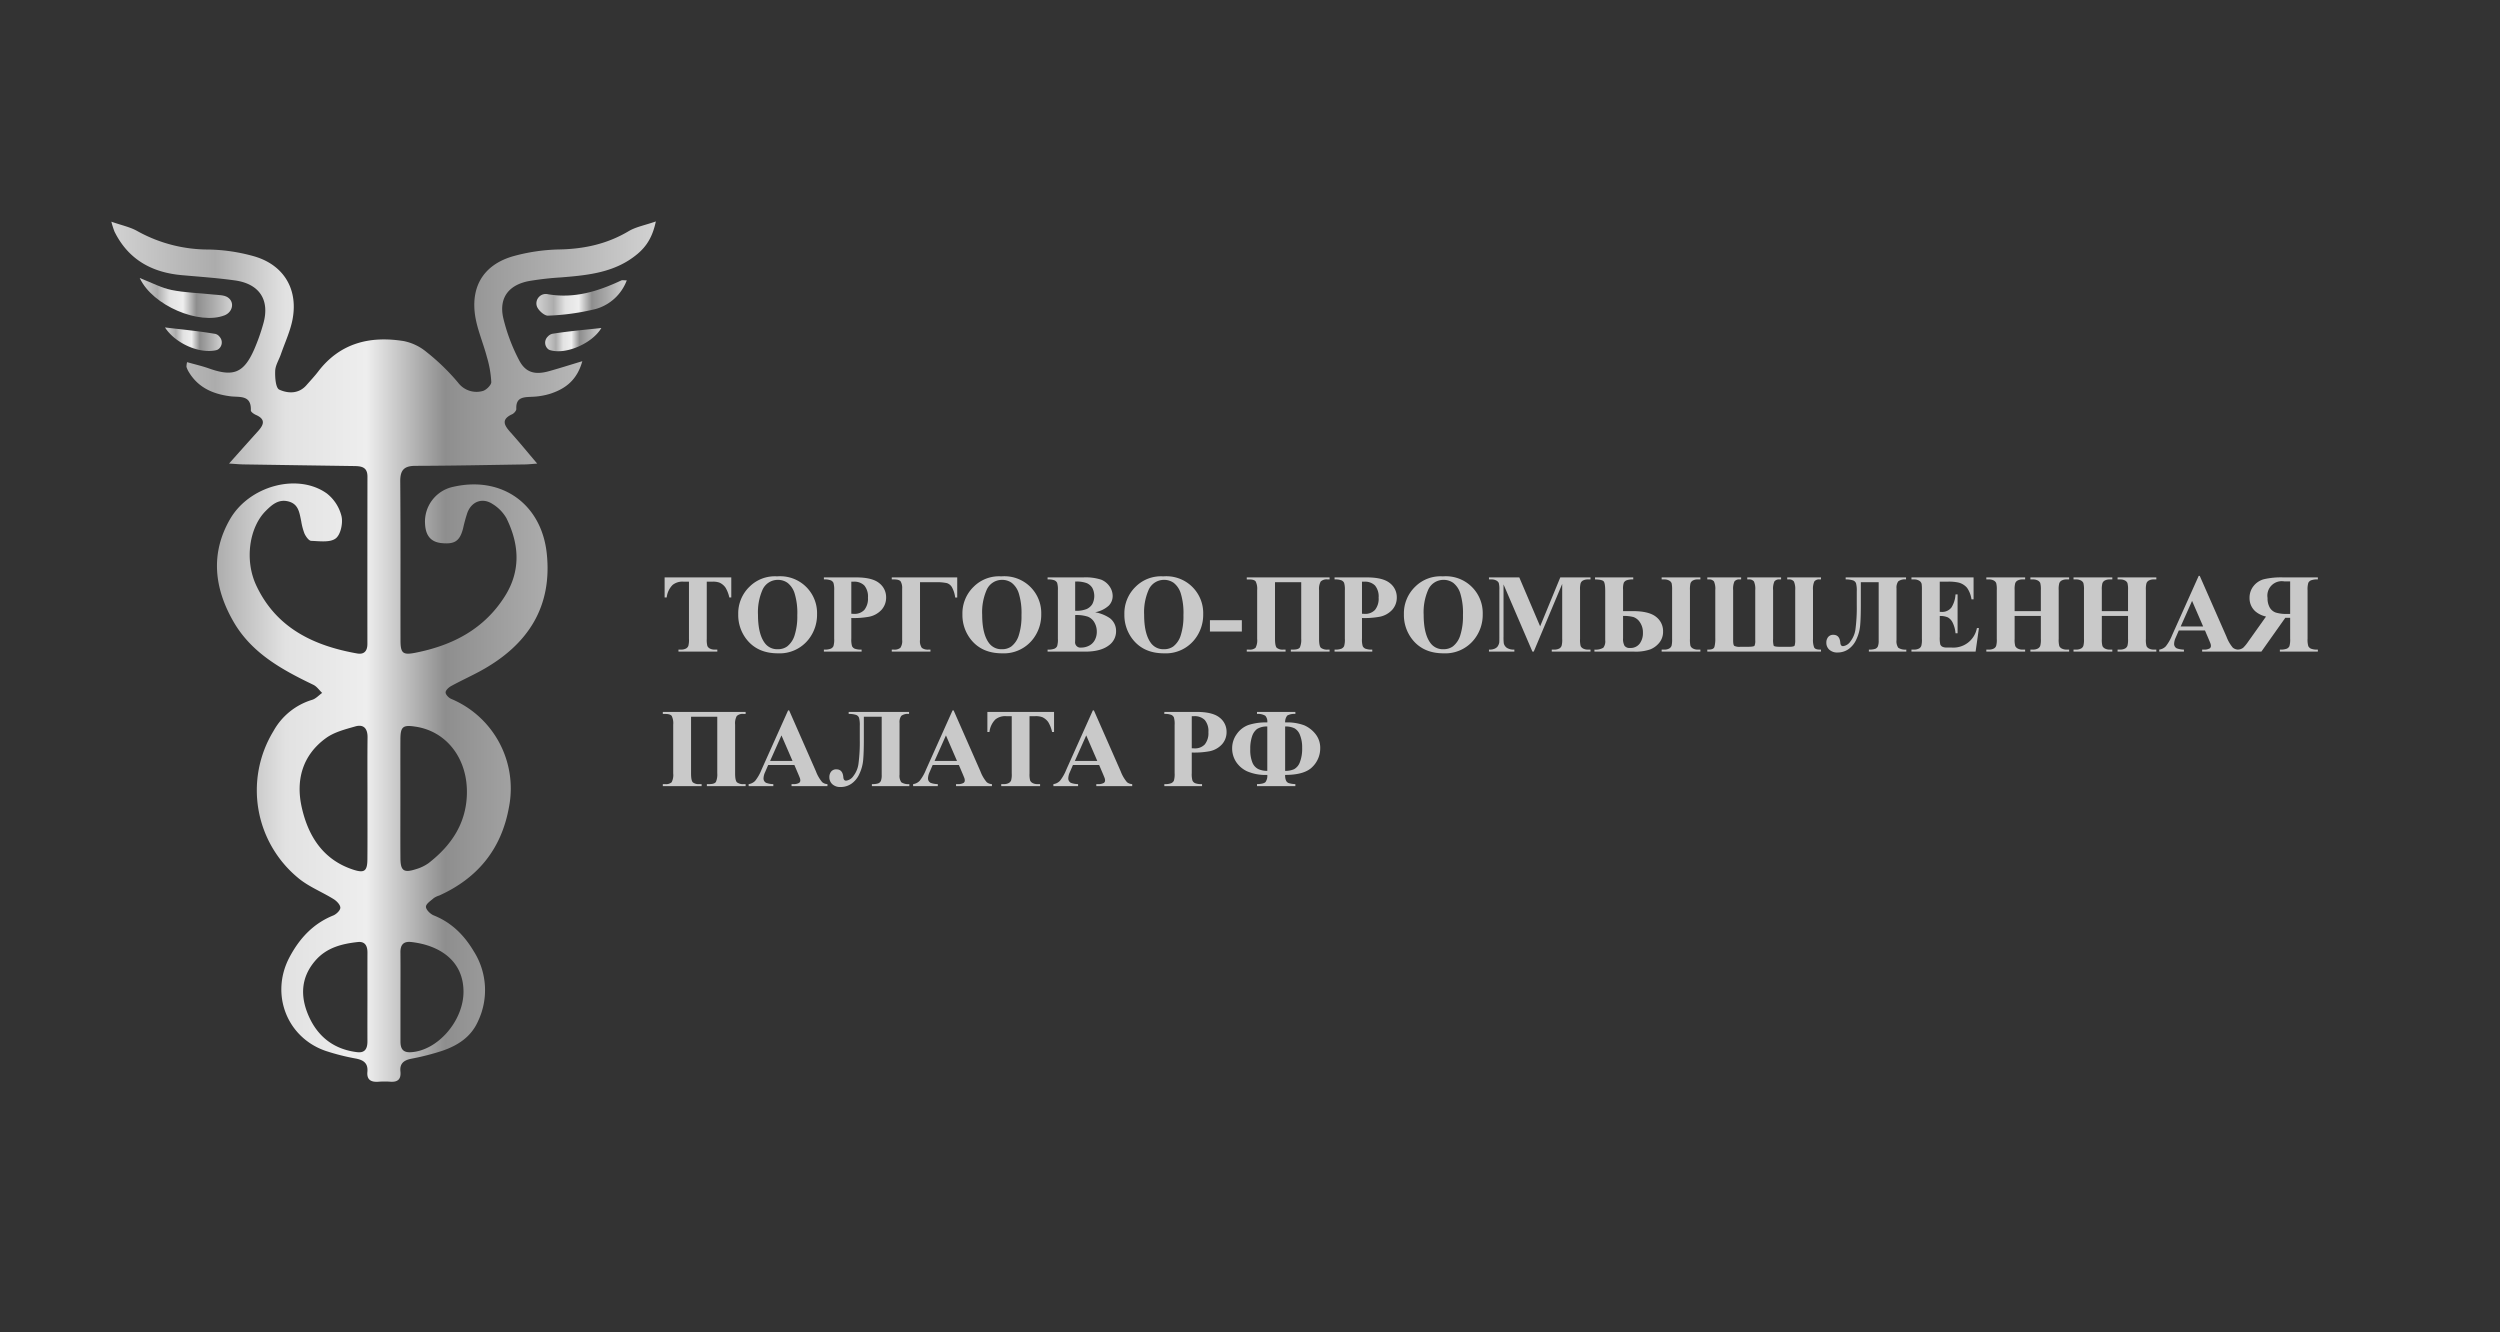 <svg xmlns="http://www.w3.org/2000/svg" xmlns:xlink="http://www.w3.org/1999/xlink" width="788.87" height="420.365" viewBox="0 0 788.87 420.365">
  <rect x="0" y="0" width="788.87" height="420.365" fill="#333333" stroke="none"/>
  <defs>
    <style>
      .cls-1 {
        fill: url(#Degradado_sin_nombre_3);
      }

      .cls-2 {
        fill: url(#Degradado_sin_nombre_3-2);
      }

      .cls-3 {
        fill: url(#Degradado_sin_nombre_3-3);
      }

      .cls-4 {
        fill: url(#Degradado_sin_nombre_3-4);
      }

      .cls-5 {
        fill: url(#Degradado_sin_nombre_3-5);
      }

      .cls-6 {
        fill: #c9c9c9;
      }
    </style>
    <linearGradient id="Degradado_sin_nombre_3" data-name="Degradado sin nombre 3" x1="35.136" y1="205.618" x2="206.952" y2="205.618" gradientUnits="userSpaceOnUse">
      <stop offset="0" stop-color="#d2d2d2"/>
      <stop offset="0.191" stop-color="#acacac"/>
      <stop offset="0.32" stop-color="#e2e2e2"/>
      <stop offset="0.469" stop-color="#eee"/>
      <stop offset="0.613" stop-color="#8e8e8e"/>
      <stop offset="0.799" stop-color="#acacac"/>
      <stop offset="1" stop-color="#d2d2d2"/>
    </linearGradient>
    <linearGradient id="Degradado_sin_nombre_3-2" x1="44.093" y1="94.025" x2="73.229" y2="94.025" xlink:href="#Degradado_sin_nombre_3"/>
    <linearGradient id="Degradado_sin_nombre_3-3" x1="169.264" y1="94.012" x2="197.773" y2="94.012" xlink:href="#Degradado_sin_nombre_3"/>
    <linearGradient id="Degradado_sin_nombre_3-4" x1="172.027" y1="107.166" x2="189.754" y2="107.166" xlink:href="#Degradado_sin_nombre_3"/>
    <linearGradient id="Degradado_sin_nombre_3-5" x1="52.06" y1="107.038" x2="69.976" y2="107.038" xlink:href="#Degradado_sin_nombre_3"/>
  </defs>
  <g id="OBJECTS">
    <g>
      <path class="cls-1" d="M72.274,146.274c3.483-3.896,6.275-7.045,9.097-10.166,1.795-1.985,2.618-3.773-.622-5.181-.644-.28-1.618-.966-1.599-1.429.209-4.983-3.599-4.082-6.445-4.446-5.604-.718-10.335-2.814-13.28-7.927a6.656,6.656,0,0,1-.583-1.366,6.134,6.134,0,0,1,.19-1.484c2.386.679,4.726,1.212,6.972,2.007,7.656,2.71,10.93,1.41,14.208-6.03a63.443,63.443,0,0,0,2.867-8.094c2.129-7.428-1.149-12.573-8.903-13.665C68.615,87.711,62.995,87.33,57.397,86.829c-9.514-.852-16.913-4.94-21.264-13.735a29.022,29.022,0,0,1-.997-3.141c3.241,1.139,5.917,1.671,8.17,2.947a46.07,46.07,0,0,0,22.568,5.837A56.643,56.643,0,0,1,79.871,80.79c9.416,2.589,14.179,10.125,12.497,19.685-.68,3.866-2.437,7.547-3.731,11.302-.605,1.756-1.73,3.471-1.801,5.238-.082,2.043.148,5.411,1.283,5.929,2.733,1.246,6.123,1.418,8.587-1.408,1.23-1.411,2.525-2.773,3.658-4.258,6.916-9.064,16.347-11.352,27.008-9.659a16.273,16.273,0,0,1,7.264,3.495,67.848,67.848,0,0,1,9.916,9.634,7.275,7.275,0,0,0,7.602,2.677c1.146-.206,2.881-1.876,2.87-2.862A33.668,33.668,0,0,0,153.622,112.595c-1.222-4.67-3.305-9.217-3.821-13.947-.992-9.102,3.471-15.41,12.39-17.872a58.967,58.967,0,0,1,14.367-2.064c7.817-.157,15.044-1.733,21.807-5.765,2.264-1.35,5.041-1.842,8.586-3.074-1.01,4.752-2.821,7.74-5.735,10.206-7.034,5.952-15.617,6.766-24.266,7.462a93.465,93.465,0,0,0-10.043,1.146c-6.388,1.221-9.494,5.282-8.127,11.559a57.252,57.252,0,0,0,4.931,13.238c2.036,4.064,4.992,4.899,9.487,3.65,3.29-.915,6.545-1.955,10.55-3.16-1.665,6.002-5.346,8.677-9.99,10.231a22.08,22.08,0,0,1-5.895,1.002c-2.645.127-5.119.081-4.941,3.831.026.551-.722,1.402-1.315,1.675-3.63,1.67-2.45,3.554-.496,5.732,2.722,3.034,5.303,6.195,8.403,9.841-1.617.113-2.764.247-3.913.265-11.497.176-22.994.418-34.492.445-3.535.008-4.838,1.285-4.81,4.865.131,16.726.045,33.454.078,50.181.008,4.077.728,4.717,4.671,3.941,11.712-2.304,21.712-7.441,28.27-17.85,5.073-8.052,4.547-16.398.486-24.616a12.589,12.589,0,0,0-4.378-4.479c-3.154-2.081-6.551-.84-7.919,2.679a47.156,47.156,0,0,0-1.386,5.05c-1.041,3.933-2.59,5.005-6.693,4.62-3.401-.319-5.11-2.275-5.304-6.071a11.224,11.224,0,0,1,8.989-11.722c15.333-3.459,27.801,5.5,29.426,21.144q2.524,24.3-21.153,37.106c-2.962,1.6-6.034,2.996-8.986,4.613-.777.426-1.767,1.307-1.794,2.011-.025.673.939,1.703,1.704,2.038a30.664,30.664,0,0,1,18.283,34.25c-2.377,13.18-9.853,22.333-21.984,27.82a6.663,6.663,0,0,0-1.69.787c-.963.847-2.497,1.815-2.51,2.752-.013.925,1.384,2.307,2.463,2.739,5.61,2.243,9.585,6.222,12.594,11.276a22.887,22.887,0,0,1,1.335,22.205c-2.207,4.923-6.394,7.581-11.237,9.242a78.038,78.038,0,0,1-9.79,2.507c-2.323.472-3.68,1.495-3.421,3.991.254,2.442-.8,3.452-3.229,3.253a25.584,25.584,0,0,0-3.747.015c-2.269.149-3.683-.577-3.446-3.127.25-2.69-1.183-3.72-3.652-4.193a70.531,70.531,0,0,1-9.427-2.381c-12.374-4.205-17.664-18.015-11.484-29.625,3.147-5.912,7.425-10.565,13.789-13.142.974-.394,2.242-1.619,2.237-2.452-.006-.919-1.151-2.104-2.099-2.695-3.683-2.295-7.884-3.922-11.173-6.66a35.849,35.849,0,0,1-7.852-46.345,20.85,20.85,0,0,1,12.221-9.893c1.167-.346,2.113-1.436,3.16-2.183-.913-.867-1.682-2.033-2.763-2.553-9.88-4.758-19.442-9.959-25.17-19.861-6.082-10.514-7.41-21.469-1.169-32.349,6.099-10.633,21.407-14.714,30.567-8.183a13.088,13.088,0,0,1,4.644,7.168c.512,2.186-.255,5.839-1.83,7.034-1.776,1.348-5.098.857-7.732.762-.749-.027-1.683-1.353-2.112-2.277a19.127,19.127,0,0,1-1.046-3.968c-.561-2.556-.788-5.323-3.972-6.175-3.15-.843-5.224.99-7.212,2.973-5.18,5.167-6.764,15.479-2.986,23.536,6.275,13.383,18.057,19.01,31.84,21.45,2.202.39,3.222-.796,3.221-3.002q-.018-26.401.018-52.803c.008-3.093-1.975-3.307-4.257-3.339q-17.434-.246-34.868-.517C75.619,146.527,74.415,146.406,72.274,146.274ZM115.957,252.099c0-6.478-.05-12.957.024-19.435.032-2.764-1.224-4.201-3.854-3.448-3.187.912-6.636,1.782-9.245,3.671-7.475,5.413-9.603,13.308-7.656,21.919,2.064,9.13,6.814,16.61,16.423,19.672,3.37,1.074,4.252.329,4.284-3.317C115.989,264.807,115.949,258.453,115.957,252.099Zm10.385-.348c0,6.365-.035,12.731.013,19.096.03,3.911,1.06,4.652,4.824,3.442a13.218,13.218,0,0,0,4.037-1.917c7.132-5.522,11.868-12.469,12.112-21.792.291-11.079-6.294-19.715-16.04-21.26-4.181-.663-4.928-.065-4.942,4.083C126.325,239.519,126.34,245.635,126.342,251.751Zm-10.396,62.98c0-4.729-.012-9.458.005-14.187.008-2.062-.772-3.534-3.031-3.288-5.029.547-9.833,1.759-13.36,5.798-4.645,5.321-4.864,11.322-2.192,17.458,2.895,6.647,8.048,10.638,15.377,11.503,2.54.3,3.211-1.288,3.2-3.472C115.924,323.94,115.94,319.335,115.946,314.731Zm10.42-.375q0,7.113-.003,14.227c-.004,2.183.651,3.586,3.249,3.444,8.498-.464,16.721-9.967,16.645-19.234-.081-9.786-7.751-14.566-16.508-15.546-2.424-.271-3.42.896-3.396,3.257C126.4,305.121,126.367,309.739,126.366,314.356Z"/>
      <path class="cls-2" d="M44.093,87.726c3.852,1.493,6.844,3.129,10.038,3.774,4.324.873,8.805.956,13.212,1.443,1.55.171,3.372.103,4.552.905,2.223,1.51,1.52,4.64-1.019,5.646C62.986,102.62,48.167,96.531,44.093,87.726Z"/>
      <path class="cls-3" d="M197.773,88.466a14.717,14.717,0,0,1-9.785,9.033,73.558,73.558,0,0,1-15.059,2.106c-1.183.072-3.282-1.841-3.578-3.152a2.971,2.971,0,0,1,3.609-3.6c8.297,1.418,15.773-.929,23.095-4.37C196.349,88.345,196.765,88.466,197.773,88.466Z"/>
      <path class="cls-4" d="M189.754,103.495c-2.779,4.806-11.196,8.559-16.243,6.973a1.777,1.777,0,0,1-.588-.333,2.667,2.667,0,0,1-.084-3.912,2.811,2.811,0,0,1,1.435-.894C179.351,104.506,184.492,104.081,189.754,103.495Z"/>
      <path class="cls-5" d="M52.06,103.323c5.432.657,10.723,1.149,15.942,2.049a2.459,2.459,0,0,1,1.321.942,2.646,2.646,0,0,1-.441,3.891,1.935,1.935,0,0,1-.63.286C62.853,111.753,55.244,108.293,52.06,103.323Z"/>
    </g>
    <g>
      <path class="cls-6" d="M230.755,182.198v6.339H230.133a10.024,10.024,0,0,0-1.226-3.152,4.725,4.725,0,0,0-1.849-1.528,5.919,5.919,0,0,0-2.297-.311h-1.744v18.066a7.368,7.368,0,0,0,.198,2.245,1.782,1.782,0,0,0,.777.786,3.147,3.147,0,0,0,1.58.336h.777v.639h-12.263v-.639h.777a3.232,3.232,0,0,0,1.641-.363,1.646,1.646,0,0,0,.708-.829,7.101,7.101,0,0,0,.19-2.176V183.546h-1.692a4.925,4.925,0,0,0-3.438,1.002,6.623,6.623,0,0,0-1.899,3.99h-.656v-6.339Z"/>
      <path class="cls-6" d="M245.228,181.87a11.621,11.621,0,0,1,12.591,11.952,12.491,12.491,0,0,1-2.607,7.841,11.596,11.596,0,0,1-9.759,4.491q-6.321,0-9.775-4.284a12.401,12.401,0,0,1-2.729-8.031,11.68,11.68,0,0,1,3.549-8.696A11.3,11.3,0,0,1,245.228,181.87Zm.208,1.105a5.277,5.277,0,0,0-4.888,3.282,17.53,17.53,0,0,0-1.365,7.737q0,5.993,2.107,8.86a4.803,4.803,0,0,0,4.11,2.003,4.927,4.927,0,0,0,2.971-.864,7.09,7.09,0,0,0,2.366-3.532,19.614,19.614,0,0,0,.847-6.33,21.019,21.019,0,0,0-.864-6.952,6.761,6.761,0,0,0-2.202-3.255A5.19,5.19,0,0,0,245.436,182.976Z"/>
      <path class="cls-6" d="M268.63,195.014V201.508a7.25,7.25,0,0,0,.233,2.392,1.7,1.7,0,0,0,.829.786,5.533,5.533,0,0,0,2.185.293v.639H259.978v-.639a5.378,5.378,0,0,0,2.202-.302,1.766,1.766,0,0,0,.812-.786,7.157,7.157,0,0,0,.233-2.383V186.309a7.248,7.248,0,0,0-.233-2.392,1.712,1.712,0,0,0-.82-.786,5.538,5.538,0,0,0-2.193-.293v-.639h10.207q5.043,0,7.236,1.796a5.576,5.576,0,0,1,2.193,4.491,5.736,5.736,0,0,1-1.416,3.903,7.202,7.202,0,0,1-3.903,2.21A26.666,26.666,0,0,1,268.63,195.014Zm0-11.468v10.121q.57.035.863.035a4.166,4.166,0,0,0,3.247-1.252,5.617,5.617,0,0,0,1.141-3.877,5.419,5.419,0,0,0-1.141-3.817,4.46,4.46,0,0,0-3.402-1.209Z"/>
      <path class="cls-6" d="M281.394,182.198H302.05v6.356h-.639a9.208,9.208,0,0,0-1.062-3.316,2.893,2.893,0,0,0-1.58-1.244,15.753,15.753,0,0,0-3.696-.276h-4.767v18.204a3.663,3.663,0,0,0,.578,2.513,3.116,3.116,0,0,0,2.116.544h.604v.639H281.394v-.639H282.05a2.845,2.845,0,0,0,2.072-.579,3.8,3.8,0,0,0,.553-2.478v-16.166a4.141,4.141,0,0,0-.457-2.254q-.458-.665-2.081-.665h-.743Z"/>
      <path class="cls-6" d="M315.971,181.87a11.621,11.621,0,0,1,12.591,11.952,12.491,12.491,0,0,1-2.607,7.841,11.596,11.596,0,0,1-9.759,4.491q-6.321,0-9.775-4.284a12.401,12.401,0,0,1-2.729-8.031,11.68,11.68,0,0,1,3.549-8.696A11.3,11.3,0,0,1,315.971,181.87Zm.208,1.105a5.277,5.277,0,0,0-4.888,3.282,17.53,17.53,0,0,0-1.365,7.737q0,5.993,2.107,8.86a4.803,4.803,0,0,0,4.11,2.003,4.927,4.927,0,0,0,2.971-.864,7.09,7.09,0,0,0,2.366-3.532,19.614,19.614,0,0,0,.847-6.33,21.019,21.019,0,0,0-.864-6.952,6.761,6.761,0,0,0-2.202-3.255A5.19,5.19,0,0,0,316.179,182.976Z"/>
      <path class="cls-6" d="M345.557,193.2a11.958,11.958,0,0,1,4.68,1.882,5.008,5.008,0,0,1,1.935,4.076,5.396,5.396,0,0,1-2.124,4.37q-2.609,2.09-7.582,2.09H330.565v-.639a5.371,5.371,0,0,0,2.202-.302,1.768,1.768,0,0,0,.812-.786,7.167,7.167,0,0,0,.232-2.383V186.309a7.258,7.258,0,0,0-.232-2.392,1.716,1.716,0,0,0-.82-.786,5.54,5.54,0,0,0-2.194-.293v-.639h11.227a15.943,15.943,0,0,1,5.699.717,5.931,5.931,0,0,1,2.643,2.142,5.3,5.3,0,0,1,.968,3.031,4.308,4.308,0,0,1-1.227,3.014A8.803,8.803,0,0,1,345.557,193.2Zm-6.287.881v7.513l-.018.864a1.674,1.674,0,0,0,1.883,1.883,5.392,5.392,0,0,0,2.548-.613,4.195,4.195,0,0,0,1.787-1.779,5.43,5.43,0,0,0,.622-2.6,5.748,5.748,0,0,0-.76-2.945,4.095,4.095,0,0,0-2.09-1.822A11.345,11.345,0,0,0,339.27,194.081Zm0-1.347a8.901,8.901,0,0,0,3.618-.553,4.117,4.117,0,0,0,1.788-1.554,5.589,5.589,0,0,0,.009-5.104,3.898,3.898,0,0,0-1.754-1.511,9.317,9.317,0,0,0-3.661-.5Z"/>
      <path class="cls-6" d="M367.076,181.87a11.621,11.621,0,0,1,12.591,11.952,12.491,12.491,0,0,1-2.607,7.841A11.596,11.596,0,0,1,367.301,206.154q-6.321,0-9.775-4.284a12.401,12.401,0,0,1-2.729-8.031,11.68,11.68,0,0,1,3.549-8.696A11.3,11.3,0,0,1,367.076,181.87Zm.208,1.105a5.277,5.277,0,0,0-4.888,3.282,17.53,17.53,0,0,0-1.365,7.737q0,5.993,2.107,8.86a4.803,4.803,0,0,0,4.11,2.003,4.927,4.927,0,0,0,2.971-.864,7.09,7.09,0,0,0,2.366-3.532,19.614,19.614,0,0,0,.847-6.33,21.019,21.019,0,0,0-.864-6.952,6.761,6.761,0,0,0-2.202-3.255A5.19,5.19,0,0,0,367.284,182.976Z"/>
      <path class="cls-6" d="M391.861,199.28H381.791v-3.575h10.069Z"/>
      <path class="cls-6" d="M407.318,205.618v-.639h.743q1.709,0,2.124-.725a5.897,5.897,0,0,0,.414-2.66V183.718h-8.272V201.594q0,2.263.553,2.824a2.909,2.909,0,0,0,2.072.561h.708v.639H393.414v-.639h.743a2.657,2.657,0,0,0,2.038-.587,4.942,4.942,0,0,0,.5-2.798V186.206a5.224,5.224,0,0,0-.466-2.729q-.466-.639-2.072-.639h-.743v-.639h26.132v.639H418.924a2.723,2.723,0,0,0-2.177.656,4.792,4.792,0,0,0-.518,2.712V201.594q0,2.263.587,2.824a3.182,3.182,0,0,0,2.177.561h.553v.639Z"/>
      <path class="cls-6" d="M429.771,195.014V201.508a7.249,7.249,0,0,0,.233,2.392,1.7,1.7,0,0,0,.829.786,5.533,5.533,0,0,0,2.185.293v.639H421.118v-.639a5.378,5.378,0,0,0,2.202-.302,1.766,1.766,0,0,0,.812-.786,7.157,7.157,0,0,0,.233-2.383V186.309a7.248,7.248,0,0,0-.233-2.392,1.712,1.712,0,0,0-.82-.786,5.538,5.538,0,0,0-2.193-.293v-.639h10.207q5.043,0,7.236,1.796a5.576,5.576,0,0,1,2.193,4.491,5.736,5.736,0,0,1-1.416,3.903,7.202,7.202,0,0,1-3.903,2.21A26.666,26.666,0,0,1,429.771,195.014Zm0-11.468v10.121q.57.035.863.035a4.166,4.166,0,0,0,3.247-1.252,5.617,5.617,0,0,0,1.141-3.877,5.419,5.419,0,0,0-1.141-3.817,4.46,4.46,0,0,0-3.402-1.209Z"/>
      <path class="cls-6" d="M455.279,181.87a11.621,11.621,0,0,1,12.591,11.952,12.491,12.491,0,0,1-2.607,7.841,11.596,11.596,0,0,1-9.759,4.491q-6.321,0-9.775-4.284a12.401,12.401,0,0,1-2.729-8.031,11.68,11.68,0,0,1,3.549-8.696A11.3,11.3,0,0,1,455.279,181.87Zm.208,1.105a5.277,5.277,0,0,0-4.888,3.282,17.53,17.53,0,0,0-1.365,7.737q0,5.993,2.107,8.86a4.803,4.803,0,0,0,4.11,2.003,4.927,4.927,0,0,0,2.971-.864,7.09,7.09,0,0,0,2.366-3.532,19.614,19.614,0,0,0,.847-6.33,21.019,21.019,0,0,0-.864-6.952,6.761,6.761,0,0,0-2.202-3.255A5.19,5.19,0,0,0,455.487,182.976Z"/>
      <path class="cls-6" d="M485.988,197.639l6.356-15.44h9.533v.639h-.76a3.28,3.28,0,0,0-1.658.363,1.68,1.68,0,0,0-.69.812,7.011,7.011,0,0,0-.19,2.159v15.44a7.68,7.68,0,0,0,.19,2.245,1.72,1.72,0,0,0,.776.786,3.161,3.161,0,0,0,1.572.336h.76v.639H489.651v-.639h.76a3.277,3.277,0,0,0,1.658-.363,1.682,1.682,0,0,0,.69-.829,7.101,7.101,0,0,0,.19-2.176V184.254l-8.981,21.364h-.414l-9.119-21.209v16.494a14.578,14.578,0,0,0,.086,2.124,2.459,2.459,0,0,0,.976,1.408,4.059,4.059,0,0,0,2.357.544v.639H469.84v-.639h.242a3.659,3.659,0,0,0,1.45-.25,2.331,2.331,0,0,0,1.02-.717,3.308,3.308,0,0,0,.535-1.261q.035-.19.034-1.762V186.171a7.535,7.535,0,0,0-.189-2.219,1.736,1.736,0,0,0-.777-.777,3.151,3.151,0,0,0-1.571-.337H469.84v-.639h9.568Z"/>
      <path class="cls-6" d="M512.154,192.838h3.091q5.008,0,7.271,1.762a5.655,5.655,0,0,1,2.263,4.698,5.395,5.395,0,0,1-1.148,3.454,6.983,6.983,0,0,1-2.885,2.159,14.022,14.022,0,0,1-5.069.708H503.121v-.639a4.769,4.769,0,0,0,2.789-.579,3.245,3.245,0,0,0,.613-2.375V186.464q0-2.487-.51-3.04t-2.702-.587v-.639h12.055v.639a5.494,5.494,0,0,0-2.202.311,1.846,1.846,0,0,0-.777.725,5.812,5.812,0,0,0-.232,2.142Zm0,1.52v7.064a4.382,4.382,0,0,0,.466,2.357,1.948,1.948,0,0,0,1.728.682,3.575,3.575,0,0,0,3.048-1.364,5.493,5.493,0,0,0,1.028-3.402,5.643,5.643,0,0,0-.934-3.308,4.034,4.034,0,0,0-2.081-1.684A11.883,11.883,0,0,0,512.154,194.358Zm24.403,10.622v.639H524.33v-.639H525.09a3.049,3.049,0,0,0,1.658-.363,1.664,1.664,0,0,0,.717-.872,8.615,8.615,0,0,0,.164-2.133V186.206a9.795,9.795,0,0,0-.138-2.116,1.625,1.625,0,0,0-.734-.864,3.038,3.038,0,0,0-1.667-.389h-.76v-.639h12.228v.639H535.798a3.058,3.058,0,0,0-1.658.363,1.659,1.659,0,0,0-.716.872,8.573,8.573,0,0,0-.164,2.133v15.406a9.729,9.729,0,0,0,.138,2.116,1.618,1.618,0,0,0,.734.863,3.031,3.031,0,0,0,1.666.389Z"/>
      <path class="cls-6" d="M538.735,182.838v-.639h10.674v.639h-.415a1.885,1.885,0,0,0-1.692.639,5.731,5.731,0,0,0-.414,2.711V202.026q0,1.468.354,1.77a3.627,3.627,0,0,0,1.926.302h2.177q2.054,0,2.288-.336a3.824,3.824,0,0,0,.233-1.736V186.188a5.727,5.727,0,0,0-.415-2.711,1.906,1.906,0,0,0-1.71-.639h-.396v-.639h10.673v.639h-.414a1.897,1.897,0,0,0-1.692.63,5.722,5.722,0,0,0-.415,2.72v15.458a6.655,6.655,0,0,0,.182,2.081q.182.371,2.099.371h2.746q1.605,0,1.778-.423a5.947,5.947,0,0,0,.173-1.822v-15.665a5.743,5.743,0,0,0-.414-2.694,1.883,1.883,0,0,0-1.71-.656h-.397v-.639h10.656v.639h-.397a1.894,1.894,0,0,0-1.71.648,5.746,5.746,0,0,0-.414,2.703v15.458a6.439,6.439,0,0,0,.362,2.651q.363.683,1.762.682h.397v.639H538.735v-.639h.397q1.57,0,1.848-.837a9.61,9.61,0,0,0,.276-2.738V186.188a5.62,5.62,0,0,0-.423-2.72,1.923,1.923,0,0,0-1.701-.63Z"/>
      <path class="cls-6" d="M601.446,182.838a3.449,3.449,0,0,0-2.453.604,3.394,3.394,0,0,0-.553,2.245v16.287a3.617,3.617,0,0,0,.553,2.418,3.969,3.969,0,0,0,2.539.587v.639H589.719v-.639a5.939,5.939,0,0,0,1.995-.233,1.524,1.524,0,0,0,.837-.769,4.821,4.821,0,0,0,.26-1.9V183.718h-5.631v6.995q0,4.386-.216,6.684a12.95,12.95,0,0,1-1.191,4.361,7.465,7.465,0,0,1-2.513,3.101,5.957,5.957,0,0,1-3.403,1.036,3.652,3.652,0,0,1-2.625-.89,2.922,2.922,0,0,1-.933-2.202,2.738,2.738,0,0,1,.57-1.787,1.994,1.994,0,0,1,1.641-.7q1.986,0,2.193,2.47.086,1.105.863,1.105a3.29,3.29,0,0,0,2.314-1.459,8.056,8.056,0,0,0,1.624-4.016,51.843,51.843,0,0,0,.396-7.409V186.586a8.683,8.683,0,0,0-.232-2.513,1.563,1.563,0,0,0-.898-.915,7.133,7.133,0,0,0-2.375-.32v-.639h19.051Z"/>
      <path class="cls-6" d="M612.085,183.546v9.534h.466a3.698,3.698,0,0,0,3.229-1.399,8.606,8.606,0,0,0,1.278-4.127h.656v12.262h-.656a9.17,9.17,0,0,0-.872-3.281,3.764,3.764,0,0,0-1.546-1.719,5.877,5.877,0,0,0-2.556-.44v6.598a9.466,9.466,0,0,0,.164,2.366,1.42,1.42,0,0,0,.612.708,2.877,2.877,0,0,0,1.451.276h1.399a7.549,7.549,0,0,0,8.1-6.148h.64l-1.054,7.444H603.155v-.639h.777a3.232,3.232,0,0,0,1.641-.363,1.572,1.572,0,0,0,.691-.829,7.148,7.148,0,0,0,.189-2.176V186.206a12.291,12.291,0,0,0-.086-1.952,1.65,1.65,0,0,0-.64-.933,2.97,2.97,0,0,0-1.796-.484h-.777v-.639H622.758v6.926h-.656a8.445,8.445,0,0,0-1.407-3.644,5.234,5.234,0,0,0-2.564-1.624,13.905,13.905,0,0,0-3.627-.311Z"/>
      <path class="cls-6" d="M635.712,194.358v7.254a7.401,7.401,0,0,0,.198,2.245,1.782,1.782,0,0,0,.777.786,3.11,3.11,0,0,0,1.563.336h.777v.639H626.782v-.639h.777a3.232,3.232,0,0,0,1.641-.363,1.568,1.568,0,0,0,.691-.829,7.114,7.114,0,0,0,.189-2.176V186.206a7.701,7.701,0,0,0-.189-2.246,1.729,1.729,0,0,0-.769-.786,3.104,3.104,0,0,0-1.563-.337h-.777v-.639h12.246v.639h-.777a3.237,3.237,0,0,0-1.641.363,1.645,1.645,0,0,0-.708.829,7.099,7.099,0,0,0-.19,2.176v6.632h8.272v-6.632a7.737,7.737,0,0,0-.189-2.246,1.724,1.724,0,0,0-.777-.786,3.151,3.151,0,0,0-1.571-.337h-.761v-.639h12.229v.639h-.76a3.178,3.178,0,0,0-1.641.363,1.645,1.645,0,0,0-.708.829,7.099,7.099,0,0,0-.19,2.176v15.406a7.68,7.68,0,0,0,.19,2.245,1.715,1.715,0,0,0,.776.786,3.161,3.161,0,0,0,1.572.336h.76v.639H640.686v-.639h.761a3.177,3.177,0,0,0,1.641-.363,1.651,1.651,0,0,0,.708-.829,7.147,7.147,0,0,0,.189-2.176v-7.254Z"/>
      <path class="cls-6" d="M663.225,194.358v7.254a7.401,7.401,0,0,0,.198,2.245,1.782,1.782,0,0,0,.777.786,3.11,3.11,0,0,0,1.563.336h.777v.639h-12.246v-.639h.777a3.232,3.232,0,0,0,1.641-.363,1.568,1.568,0,0,0,.691-.829,7.114,7.114,0,0,0,.189-2.176V186.206a7.701,7.701,0,0,0-.189-2.246,1.729,1.729,0,0,0-.769-.786,3.104,3.104,0,0,0-1.563-.337h-.777v-.639h12.246v.639h-.777a3.237,3.237,0,0,0-1.641.363,1.645,1.645,0,0,0-.708.829,7.099,7.099,0,0,0-.19,2.176v6.632h8.272v-6.632a7.737,7.737,0,0,0-.189-2.246,1.724,1.724,0,0,0-.777-.786,3.151,3.151,0,0,0-1.571-.337h-.761v-.639h12.229v.639h-.76a3.178,3.178,0,0,0-1.641.363,1.645,1.645,0,0,0-.708.829,7.099,7.099,0,0,0-.19,2.176v15.406a7.68,7.68,0,0,0,.19,2.245,1.715,1.715,0,0,0,.776.786,3.161,3.161,0,0,0,1.572.336h.76v.639H668.198v-.639h.761a3.178,3.178,0,0,0,1.641-.363,1.651,1.651,0,0,0,.708-.829,7.148,7.148,0,0,0,.189-2.176v-7.254Z"/>
      <path class="cls-6" d="M695.781,198.952H687.509l-.984,2.28a5.06,5.06,0,0,0-.484,1.882,1.565,1.565,0,0,0,.795,1.451,6.661,6.661,0,0,0,2.297.415v.639h-7.789v-.639a3.48,3.48,0,0,0,2.072-1.045,13.901,13.901,0,0,0,2.004-3.532l8.376-18.688h.328l8.446,19.206a11.679,11.679,0,0,0,1.986,3.437,2.705,2.705,0,0,0,1.657.622v.639H694.884v-.639h.466a3.547,3.547,0,0,0,1.917-.38.923.923,0,0,0,.38-.794,2.11,2.11,0,0,0-.104-.639q-.035-.155-.518-1.295Zm-.587-1.278-3.489-8.065-3.592,8.065Z"/>
      <path class="cls-6" d="M721.118,194.944l-7.548,10.674h-7.374v-.639a2.926,2.926,0,0,0,1.641-.587,12.039,12.039,0,0,0,1.571-1.917l5.631-7.927a7.711,7.711,0,0,1-3.334-1.606,5.534,5.534,0,0,1-1.865-4.283,5.816,5.816,0,0,1,1.244-3.705,6.266,6.266,0,0,1,3.212-2.167,23.765,23.765,0,0,1,6.218-.587H731.395v.639a5.534,5.534,0,0,0-2.193.293,1.708,1.708,0,0,0-.82.786,7.248,7.248,0,0,0-.233,2.392V201.508a7.157,7.157,0,0,0,.233,2.383,1.761,1.761,0,0,0,.812.786,5.375,5.375,0,0,0,2.202.302v.639H719.408v-.639a5.525,5.525,0,0,0,2.193-.293,1.705,1.705,0,0,0,.82-.786,7.249,7.249,0,0,0,.233-2.392v-6.563Zm-.311-11.485a4.548,4.548,0,0,0-5.285,5.233,5.813,5.813,0,0,0,.682,2.997,3.581,3.581,0,0,0,1.874,1.589,11.014,11.014,0,0,0,3.593.44h.984V183.46Z"/>
      <path class="cls-6" d="M223.052,248.064v-.639h.743q1.709,0,2.124-.726a5.896,5.896,0,0,0,.414-2.66V226.164h-8.272V244.04q0,2.263.553,2.824a2.908,2.908,0,0,0,2.072.562h.708v.639H209.149v-.639h.743a2.657,2.657,0,0,0,2.038-.587,4.943,4.943,0,0,0,.5-2.799V228.652a5.224,5.224,0,0,0-.466-2.729q-.466-.639-2.072-.639h-.743v-.639h26.132v.639h-.622a2.723,2.723,0,0,0-2.177.656,4.792,4.792,0,0,0-.518,2.712V244.04q0,2.263.587,2.824a3.182,3.182,0,0,0,2.177.562h.553v.639Z"/>
      <path class="cls-6" d="M250.668,241.398h-8.272l-.984,2.279a5.06,5.06,0,0,0-.484,1.883,1.564,1.564,0,0,0,.795,1.45,6.657,6.657,0,0,0,2.297.415v.639h-7.789v-.639a3.483,3.483,0,0,0,2.072-1.045,13.906,13.906,0,0,0,2.004-3.532l8.376-18.688h.328l8.446,19.206a11.667,11.667,0,0,0,1.986,3.437,2.706,2.706,0,0,0,1.657.622v.639h-11.329v-.639h.466a3.551,3.551,0,0,0,1.917-.38.924.924,0,0,0,.38-.795,2.107,2.107,0,0,0-.104-.639q-.035-.155-.518-1.296Zm-.587-1.278-3.489-8.065-3.592,8.065Z"/>
      <path class="cls-6" d="M286.852,225.283a3.449,3.449,0,0,0-2.453.604,3.394,3.394,0,0,0-.553,2.245v16.288a3.618,3.618,0,0,0,.553,2.418,3.975,3.975,0,0,0,2.539.587v.639H275.124v-.639a5.936,5.936,0,0,0,1.995-.233,1.521,1.521,0,0,0,.837-.769,4.818,4.818,0,0,0,.26-1.899V226.164h-5.631v6.996q0,4.386-.216,6.684a12.947,12.947,0,0,1-1.191,4.36,7.458,7.458,0,0,1-2.513,3.101,5.954,5.954,0,0,1-3.403,1.036,3.649,3.649,0,0,1-2.625-.89,2.922,2.922,0,0,1-.933-2.202,2.74,2.74,0,0,1,.57-1.787,1.995,1.995,0,0,1,1.641-.699q1.986,0,2.193,2.47.086,1.105.863,1.105a3.289,3.289,0,0,0,2.314-1.46,8.056,8.056,0,0,0,1.624-4.016,51.84,51.84,0,0,0,.396-7.409V229.031a8.683,8.683,0,0,0-.232-2.513,1.563,1.563,0,0,0-.898-.915,7.132,7.132,0,0,0-2.375-.32v-.639h19.051Z"/>
      <path class="cls-6" d="M302.569,241.398h-8.272l-.984,2.279a5.06,5.06,0,0,0-.484,1.883,1.564,1.564,0,0,0,.795,1.45,6.657,6.657,0,0,0,2.297.415v.639h-7.789v-.639a3.483,3.483,0,0,0,2.072-1.045,13.906,13.906,0,0,0,2.004-3.532l8.376-18.688h.328l8.446,19.206a11.667,11.667,0,0,0,1.986,3.437,2.706,2.706,0,0,0,1.657.622v.639h-11.329v-.639h.466a3.551,3.551,0,0,0,1.917-.38.924.924,0,0,0,.38-.795,2.107,2.107,0,0,0-.104-.639q-.035-.155-.518-1.296Zm-.587-1.278-3.489-8.065-3.592,8.065Z"/>
      <path class="cls-6" d="M332.603,224.644v6.339h-.622a10.024,10.024,0,0,0-1.226-3.152,4.725,4.725,0,0,0-1.849-1.528,5.919,5.919,0,0,0-2.297-.311H324.865v18.066a7.363,7.363,0,0,0,.198,2.245,1.782,1.782,0,0,0,.777.786,3.142,3.142,0,0,0,1.58.337h.777v.639H315.936v-.639h.777a3.231,3.231,0,0,0,1.641-.363,1.643,1.643,0,0,0,.708-.828,7.103,7.103,0,0,0,.19-2.177V225.991h-1.692a4.925,4.925,0,0,0-3.438,1.002,6.623,6.623,0,0,0-1.899,3.99h-.656v-6.339Z"/>
      <path class="cls-6" d="M346.834,241.398h-8.272l-.984,2.279a5.06,5.06,0,0,0-.484,1.883,1.564,1.564,0,0,0,.795,1.45,6.657,6.657,0,0,0,2.297.415v.639h-7.789v-.639a3.483,3.483,0,0,0,2.072-1.045,13.906,13.906,0,0,0,2.004-3.532l8.376-18.688h.328l8.446,19.206a11.667,11.667,0,0,0,1.986,3.437,2.705,2.705,0,0,0,1.657.622v.639h-11.329v-.639h.466a3.551,3.551,0,0,0,1.917-.38.924.924,0,0,0,.38-.795,2.107,2.107,0,0,0-.104-.639q-.035-.155-.518-1.296Zm-.587-1.278-3.489-8.065-3.592,8.065Z"/>
      <path class="cls-6" d="M376.057,237.46v6.494a7.255,7.255,0,0,0,.233,2.393,1.697,1.697,0,0,0,.829.785,5.521,5.521,0,0,0,2.185.294v.639H367.404v-.639a5.367,5.367,0,0,0,2.202-.303,1.765,1.765,0,0,0,.812-.785,7.161,7.161,0,0,0,.233-2.384V228.755a7.248,7.248,0,0,0-.233-2.392,1.712,1.712,0,0,0-.82-.786,5.538,5.538,0,0,0-2.193-.293v-.639h10.207q5.043,0,7.236,1.796a5.576,5.576,0,0,1,2.193,4.491,5.735,5.735,0,0,1-1.416,3.903,7.206,7.206,0,0,1-3.903,2.211A26.675,26.675,0,0,1,376.057,237.46Zm0-11.468v10.122c.38.023.668.034.863.034a4.166,4.166,0,0,0,3.247-1.252,5.618,5.618,0,0,0,1.141-3.878,5.419,5.419,0,0,0-1.141-3.817,4.46,4.46,0,0,0-3.402-1.209Z"/>
      <path class="cls-6" d="M396.645,224.644h12.106v.639a4.537,4.537,0,0,0-2.556.51,3.261,3.261,0,0,0-.674,2.167,15.556,15.556,0,0,1,6.045.915,9.332,9.332,0,0,1,3.55,2.764,6.97,6.97,0,0,1,1.477,4.49,8.183,8.183,0,0,1-2.453,5.855q-2.452,2.539-8.618,2.539a4.227,4.227,0,0,0,.285,1.796,1.552,1.552,0,0,0,.838.786,8.301,8.301,0,0,0,2.106.319v.639H396.645v-.639q2.142-.051,2.694-.665a3.396,3.396,0,0,0,.553-2.236,14.622,14.622,0,0,1-6.382-1.141,8.439,8.439,0,0,1-3.506-3.039,7.725,7.725,0,0,1-1.201-4.215,7.568,7.568,0,0,1,1.469-4.516,7.692,7.692,0,0,1,3.695-2.851,17.903,17.903,0,0,1,5.925-.803,2.716,2.716,0,0,0-.631-2.107,4.485,4.485,0,0,0-2.616-.57Zm3.247,4.594a5.848,5.848,0,0,0-3.247.803,4.836,4.836,0,0,0-1.555,2.306,11.985,11.985,0,0,0-.57,4.024,10.463,10.463,0,0,0,.691,4.292,3.962,3.962,0,0,0,1.839,2.021,6.776,6.776,0,0,0,2.842.562Zm5.63,14.007a6.564,6.564,0,0,0,2.815-.526,4.084,4.084,0,0,0,1.831-2.194,11.757,11.757,0,0,0,.725-4.585,10.324,10.324,0,0,0-.664-3.938,4.125,4.125,0,0,0-1.728-2.177,6.516,6.516,0,0,0-2.979-.587Z"/>
    </g>
  </g>
</svg>
